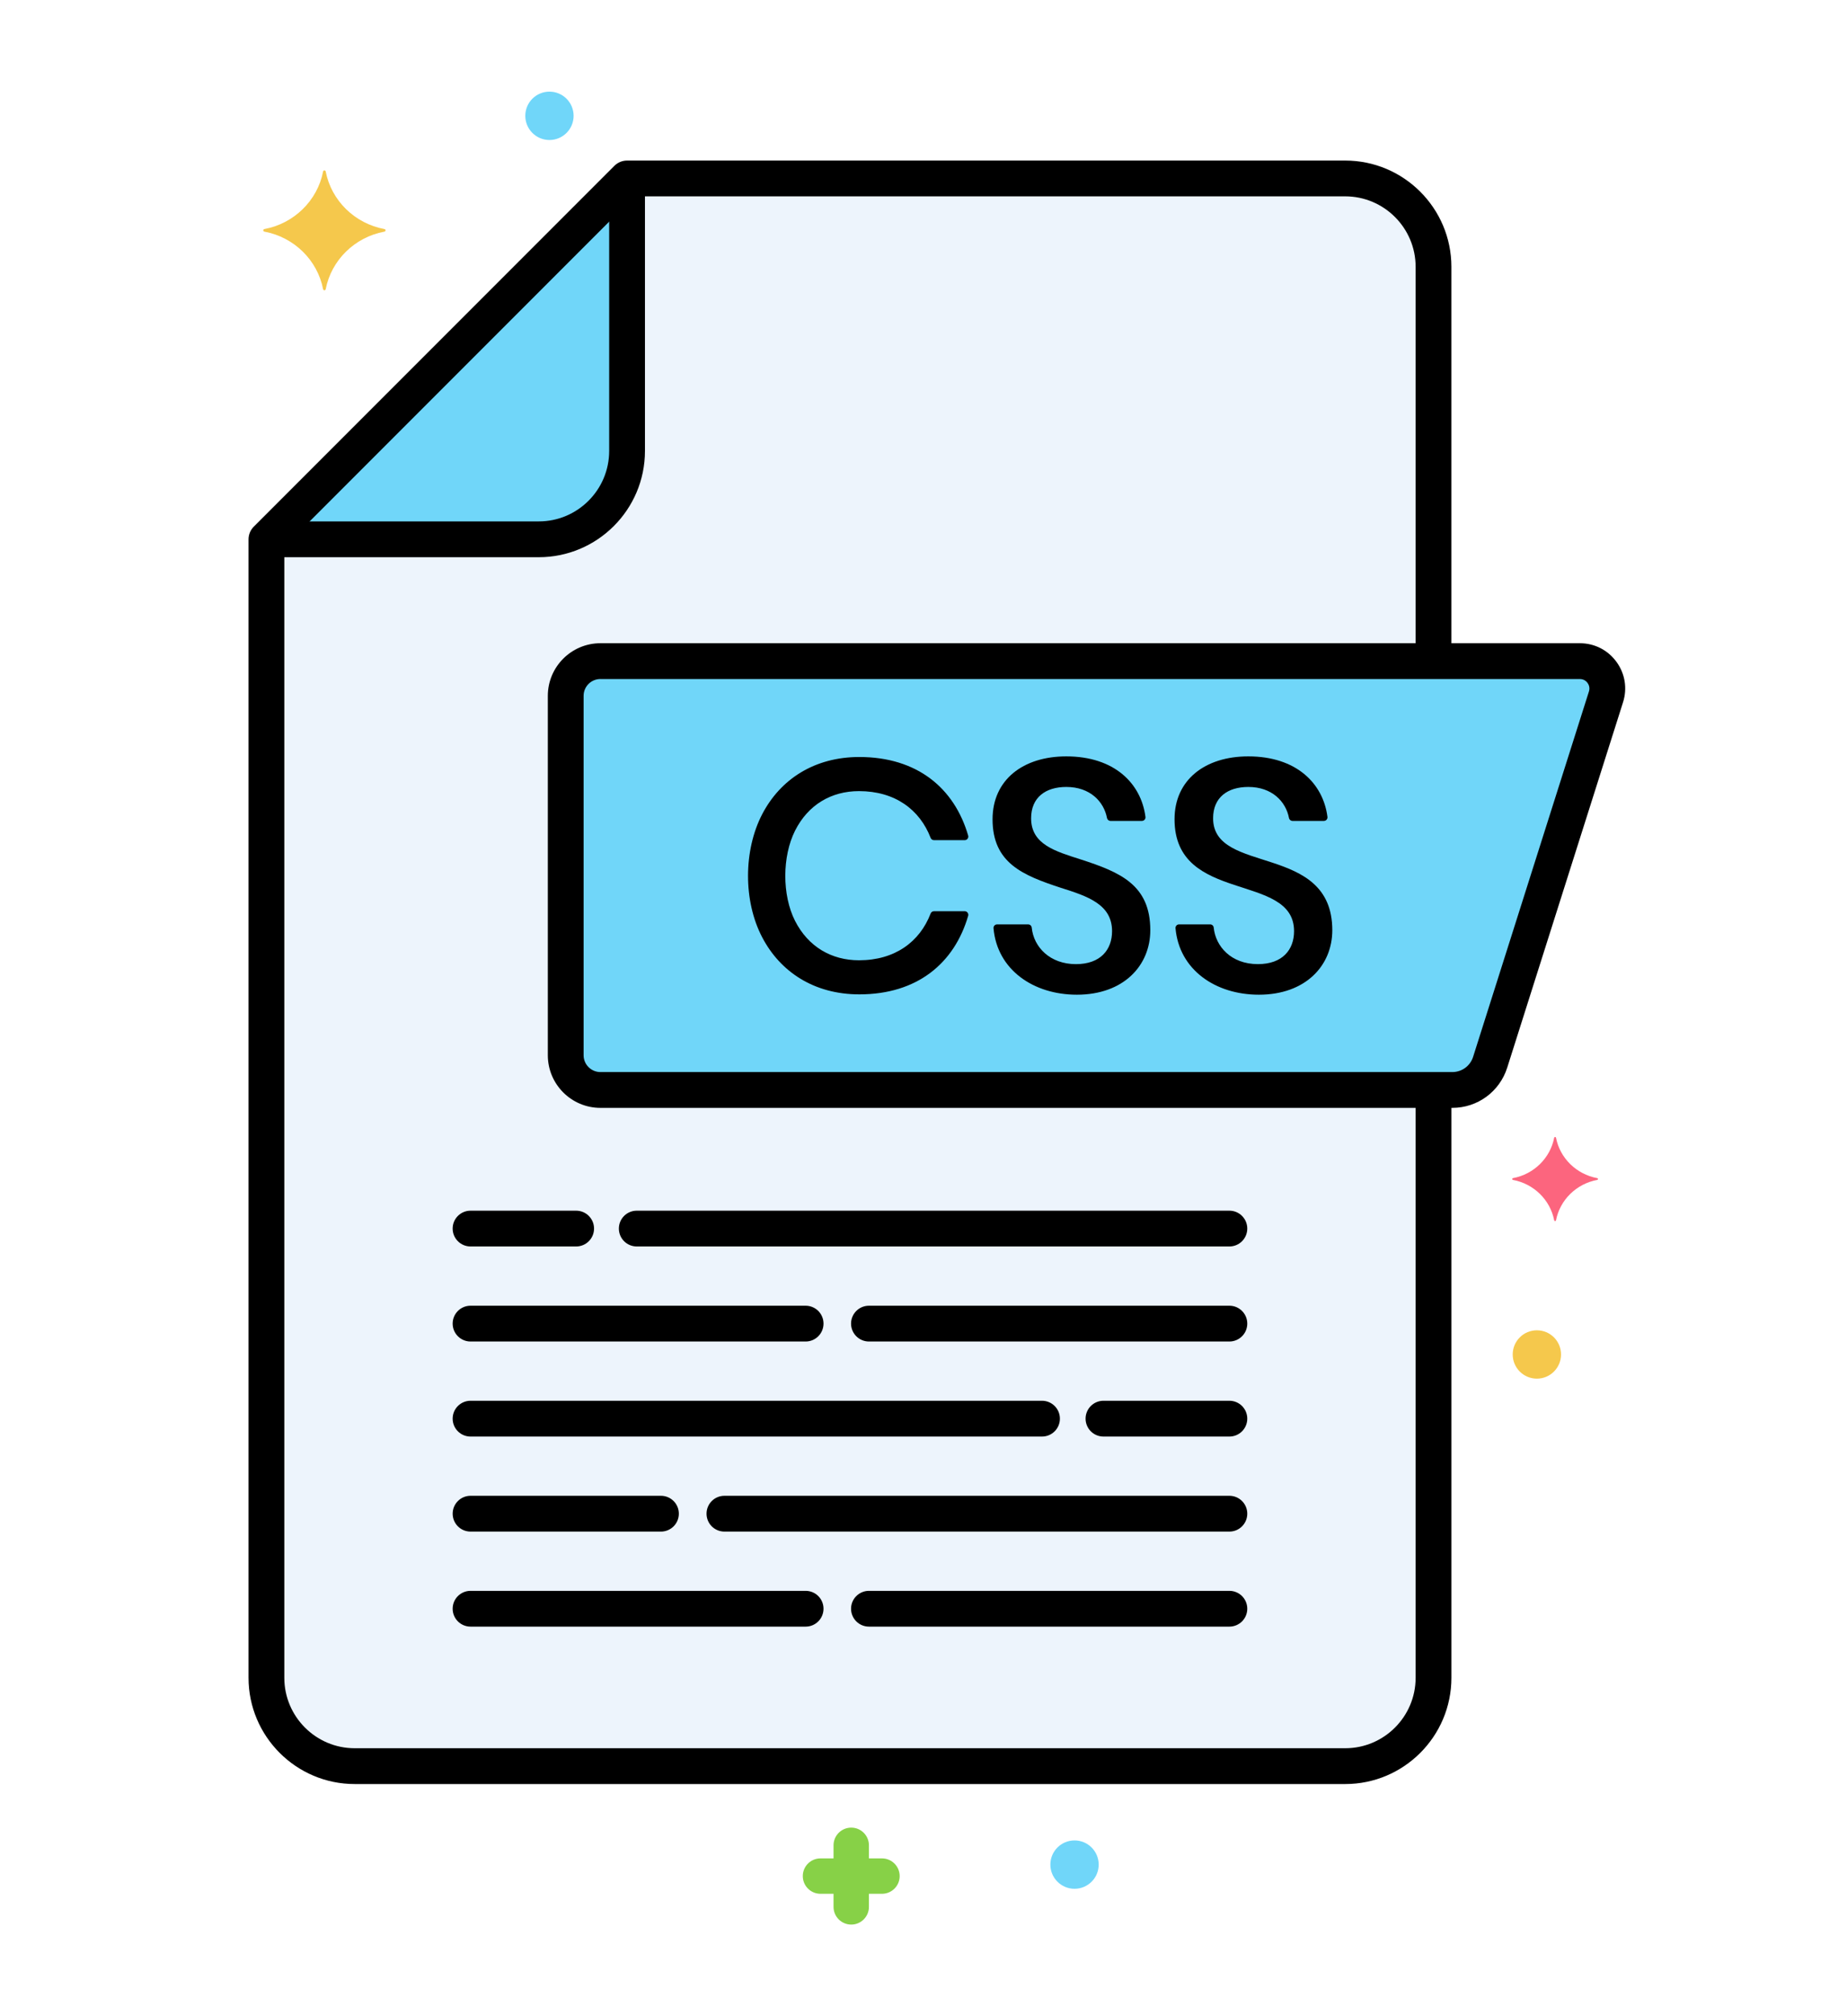 <svg width="121" height="132" viewBox="0 0 121 132" fill="none" xmlns="http://www.w3.org/2000/svg">
<g clip-path="url(#clip0)" filter="url(#filter0_d)">
<path d="M103.499 38.283C95.432 38.283 46.291 38.283 39.333 38.283C38.079 38.283 37.061 39.301 37.061 40.556V64.087C37.061 65.342 38.079 66.359 39.333 66.359H95.142C96.276 66.359 97.28 65.625 97.623 64.544L105.211 40.623C105.579 39.465 104.714 38.283 103.499 38.283Z" fill="#70D6F9"/>
<path d="M39.334 66.36C38.079 66.36 37.061 65.343 37.061 64.088V40.556C37.061 39.301 38.079 38.283 39.334 38.283H93.911V12.468C93.911 9.287 91.308 6.684 88.127 6.684H41.08L17.454 30.309V104.844C17.454 108.025 20.057 110.629 23.239 110.629H88.127C91.308 110.629 93.912 108.026 93.912 104.844V66.359H39.334V66.36Z" fill="#EDF4FC"/>
<path d="M17.454 30.309H35.295C38.477 30.309 41.08 27.706 41.08 24.524V6.684L17.454 30.309Z" fill="#70D6F9"/>
<path d="M25.185 10.165C23.24 10.527 21.707 12.028 21.337 13.934C21.319 14.029 21.185 14.029 21.167 13.934C20.797 12.028 19.264 10.527 17.319 10.165C17.222 10.146 17.222 10.015 17.319 9.997C19.264 9.635 20.797 8.133 21.167 6.228C21.185 6.132 21.319 6.132 21.337 6.228C21.707 8.133 23.24 9.635 25.185 9.997C25.282 10.015 25.282 10.146 25.185 10.165Z" fill="#F5C84C"/>
<path d="M104.635 72.249C103.271 72.503 102.196 73.556 101.936 74.893C101.923 74.96 101.83 74.96 101.817 74.893C101.558 73.556 100.482 72.503 99.118 72.249C99.05 72.236 99.05 72.144 99.118 72.132C100.482 71.878 101.558 70.825 101.817 69.488C101.83 69.421 101.924 69.421 101.936 69.488C102.196 70.825 103.271 71.878 104.635 72.132C104.704 72.144 104.704 72.236 104.635 72.249Z" fill="#FC657E"/>
<path d="M35.995 4.166C36.87 4.166 37.578 3.457 37.578 2.583C37.578 1.709 36.87 1 35.995 1C35.121 1 34.413 1.709 34.413 2.583C34.413 3.457 35.121 4.166 35.995 4.166Z" fill="#70D6F9"/>
<path d="M100.683 85.26C101.557 85.26 102.266 84.551 102.266 83.677C102.266 82.802 101.557 82.094 100.683 82.094C99.809 82.094 99.1 82.802 99.1 83.677C99.1 84.551 99.809 85.26 100.683 85.26Z" fill="#F5C84C"/>
<path d="M57.78 116.668H56.925V115.813C56.925 115.173 56.406 114.654 55.766 114.654C55.125 114.654 54.606 115.173 54.606 115.813V116.668H53.751C53.111 116.668 52.592 117.187 52.592 117.827C52.592 118.467 53.111 118.986 53.751 118.986H54.606V119.841C54.606 120.482 55.125 121.001 55.766 121.001C56.406 121.001 56.925 120.482 56.925 119.841V118.986H57.78C58.42 118.986 58.939 118.467 58.939 117.827C58.939 117.187 58.419 116.668 57.78 116.668Z" fill="#87D147"/>
<path d="M70.394 118.658C71.269 118.658 71.977 117.949 71.977 117.075C71.977 116.201 71.269 115.492 70.394 115.492C69.52 115.492 68.811 116.201 68.811 117.075C68.811 117.949 69.52 118.658 70.394 118.658Z" fill="#70D6F9"/>
<path d="M95.143 67.532H39.333C37.434 67.532 35.889 65.987 35.889 64.087V40.556C35.889 38.657 37.434 37.112 39.333 37.112H103.499C104.455 37.112 105.328 37.554 105.894 38.327C106.459 39.099 106.617 40.065 106.328 40.977L98.74 64.899C98.24 66.473 96.795 67.532 95.143 67.532ZM39.333 39.455C38.727 39.455 38.233 39.949 38.233 40.556V64.087C38.233 64.694 38.727 65.188 39.333 65.188H95.143C95.769 65.188 96.317 64.787 96.506 64.19L104.094 40.269C104.177 40.006 104.072 39.807 104.003 39.711C103.933 39.616 103.774 39.456 103.499 39.456H39.333V39.455Z" fill="black"/>
<path d="M88.127 111.801H23.239C19.403 111.801 16.282 108.68 16.282 104.844V30.309C16.282 29.998 16.406 29.7 16.625 29.48L40.251 5.855C40.471 5.635 40.768 5.512 41.08 5.512H88.127C91.963 5.512 95.083 8.633 95.083 12.468V38.002C95.083 38.65 94.559 39.174 93.911 39.174C93.264 39.174 92.74 38.65 92.74 38.002V12.468C92.74 9.925 90.67 7.855 88.127 7.855H41.565L18.626 30.795V104.844C18.626 107.387 20.695 109.457 23.239 109.457H88.127C90.671 109.457 92.74 107.387 92.74 104.844V66.586C92.74 65.939 93.265 65.414 93.912 65.414C94.559 65.414 95.084 65.939 95.084 66.586V104.844C95.084 108.68 91.963 111.801 88.127 111.801Z" fill="black"/>
<path d="M56.274 46.794C58.627 46.794 60.252 48 60.967 49.855C61.002 49.945 61.089 50.005 61.186 50.005H63.201C63.359 50.005 63.469 49.853 63.426 49.705C62.523 46.599 60.086 44.561 56.295 44.561C53.373 44.561 51.129 46 49.926 48.319C48.707 50.671 48.688 53.982 49.927 56.354C51.111 58.628 53.336 60.101 56.295 60.101C60.088 60.101 62.523 58.063 63.426 54.958C63.469 54.81 63.358 54.658 63.201 54.658H61.186C61.089 54.658 61.002 54.717 60.967 54.808C60.254 56.659 58.631 57.869 56.274 57.869C54.487 57.869 52.954 56.998 52.085 55.29C51.225 53.597 51.242 51.057 52.086 49.383C52.947 47.675 54.472 46.794 56.274 46.794Z" fill="black"/>
<path d="M70.809 51.269C69.157 50.738 67.55 50.294 67.55 48.574C67.55 47.199 68.507 46.521 69.855 46.521C71.405 46.521 72.315 47.473 72.521 48.555C72.543 48.666 72.639 48.745 72.751 48.745H74.809C74.949 48.745 75.06 48.622 75.041 48.481C74.758 46.279 72.992 44.52 69.855 44.52C67.018 44.52 65.024 46.06 65.024 48.637C65.024 51.499 66.996 52.303 69.49 53.122C71.243 53.675 72.853 54.204 72.853 55.963C72.853 57.175 72.1 58.122 70.485 58.122C68.792 58.122 67.719 57.016 67.59 55.73C67.578 55.61 67.477 55.519 67.357 55.519H65.32C65.183 55.519 65.074 55.636 65.087 55.774C65.326 58.488 67.699 60.123 70.547 60.123C73.609 60.123 75.358 58.216 75.358 55.9C75.358 52.932 73.385 52.103 70.809 51.269Z" fill="black"/>
<path d="M79.472 48.574C79.472 47.199 80.429 46.521 81.778 46.521C83.328 46.521 84.237 47.473 84.444 48.555C84.465 48.666 84.562 48.745 84.674 48.745H86.732C86.872 48.745 86.982 48.622 86.964 48.481C86.681 46.279 84.915 44.52 81.778 44.52C78.941 44.52 76.946 46.06 76.946 48.637C76.946 54.212 84.776 52.085 84.776 55.963C84.776 57.175 84.023 58.121 82.407 58.121C80.646 58.121 79.636 56.958 79.512 55.729C79.501 55.609 79.4 55.518 79.279 55.518H77.243C77.106 55.518 76.997 55.636 77.01 55.773C77.249 58.488 79.622 60.123 82.47 60.123C85.532 60.123 87.281 58.216 87.281 55.9C87.281 50.157 79.472 52.311 79.472 48.574Z" fill="black"/>
<path d="M80.539 76.606H41.715C41.067 76.606 40.543 76.082 40.543 75.434C40.543 74.787 41.067 74.263 41.715 74.263H80.539C81.187 74.263 81.711 74.787 81.711 75.434C81.711 76.082 81.187 76.606 80.539 76.606Z" fill="black"/>
<path d="M37.745 76.606H30.826C30.179 76.606 29.654 76.082 29.654 75.434C29.654 74.787 30.179 74.263 30.826 74.263H37.745C38.392 74.263 38.917 74.787 38.917 75.434C38.917 76.082 38.392 76.606 37.745 76.606Z" fill="black"/>
<path d="M80.539 82.828H56.926C56.279 82.828 55.754 82.304 55.754 81.656C55.754 81.009 56.279 80.484 56.926 80.484H80.539C81.187 80.484 81.711 81.009 81.711 81.656C81.711 82.304 81.187 82.828 80.539 82.828Z" fill="black"/>
<path d="M52.779 82.828H30.826C30.179 82.828 29.654 82.304 29.654 81.656C29.654 81.009 30.179 80.484 30.826 80.484H52.778C53.425 80.484 53.95 81.009 53.95 81.656C53.95 82.304 53.425 82.828 52.779 82.828Z" fill="black"/>
<path d="M80.539 89.051H72.29C71.642 89.051 71.118 88.527 71.118 87.879C71.118 87.232 71.642 86.707 72.29 86.707H80.539C81.187 86.707 81.711 87.232 81.711 87.879C81.711 88.527 81.187 89.051 80.539 89.051Z" fill="black"/>
<path d="M68.264 89.051H30.826C30.179 89.051 29.654 88.527 29.654 87.879C29.654 87.232 30.179 86.707 30.826 86.707H68.264C68.911 86.707 69.436 87.232 69.436 87.879C69.436 88.527 68.912 89.051 68.264 89.051Z" fill="black"/>
<path d="M80.539 95.273H47.458C46.81 95.273 46.286 94.749 46.286 94.101C46.286 93.454 46.81 92.929 47.458 92.929H80.539C81.187 92.929 81.711 93.454 81.711 94.101C81.711 94.749 81.187 95.273 80.539 95.273Z" fill="black"/>
<path d="M43.3 95.273H30.826C30.179 95.273 29.655 94.749 29.655 94.101C29.655 93.454 30.179 92.929 30.826 92.929H43.3C43.947 92.929 44.472 93.454 44.472 94.101C44.472 94.749 43.947 95.273 43.3 95.273Z" fill="black"/>
<path d="M80.539 101.495H56.926C56.279 101.495 55.754 100.971 55.754 100.323C55.754 99.676 56.279 99.152 56.926 99.152H80.539C81.187 99.152 81.711 99.676 81.711 100.323C81.711 100.971 81.187 101.495 80.539 101.495Z" fill="black"/>
<path d="M52.779 101.495H30.826C30.179 101.495 29.654 100.971 29.654 100.323C29.654 99.676 30.179 99.152 30.826 99.152H52.778C53.425 99.152 53.95 99.676 53.95 100.323C53.95 100.971 53.425 101.495 52.779 101.495Z" fill="black"/>
<path d="M35.295 31.481H17.828C17.181 31.481 16.656 30.956 16.656 30.309C16.656 29.662 17.181 29.137 17.828 29.137H35.295C37.839 29.137 39.908 27.068 39.908 24.524V6.807C39.908 6.16 40.433 5.635 41.08 5.635C41.727 5.635 42.252 6.16 42.252 6.807V24.524C42.252 28.361 39.131 31.481 35.295 31.481Z" fill="black"/>
</g>
<defs>
<filter id="filter0_d" x="-5.75" y="0" width="132" height="132" filterUnits="userSpaceOnUse" color-interpolation-filters="sRGB">
<feFlood flood-opacity="0" result="BackgroundImageFix"/>
<feColorMatrix in="SourceAlpha" type="matrix" values="0 0 0 0 0 0 0 0 0 0 0 0 0 0 0 0 0 0 127 0"/>
<feOffset dy="5"/>
<feGaussianBlur stdDeviation="3"/>
<feColorMatrix type="matrix" values="0 0 0 0 0 0 0 0 0 0 0 0 0 0 0 0 0 0 0.21 0"/>
<feBlend mode="normal" in2="BackgroundImageFix" result="effect1_dropShadow"/>
<feBlend mode="normal" in="SourceGraphic" in2="effect1_dropShadow" result="shape"/>
</filter>
<clipPath id="clip0">
<rect width="120" height="120" fill="white" transform="translate(0.25 1)"/>
</clipPath>
</defs>
</svg>
